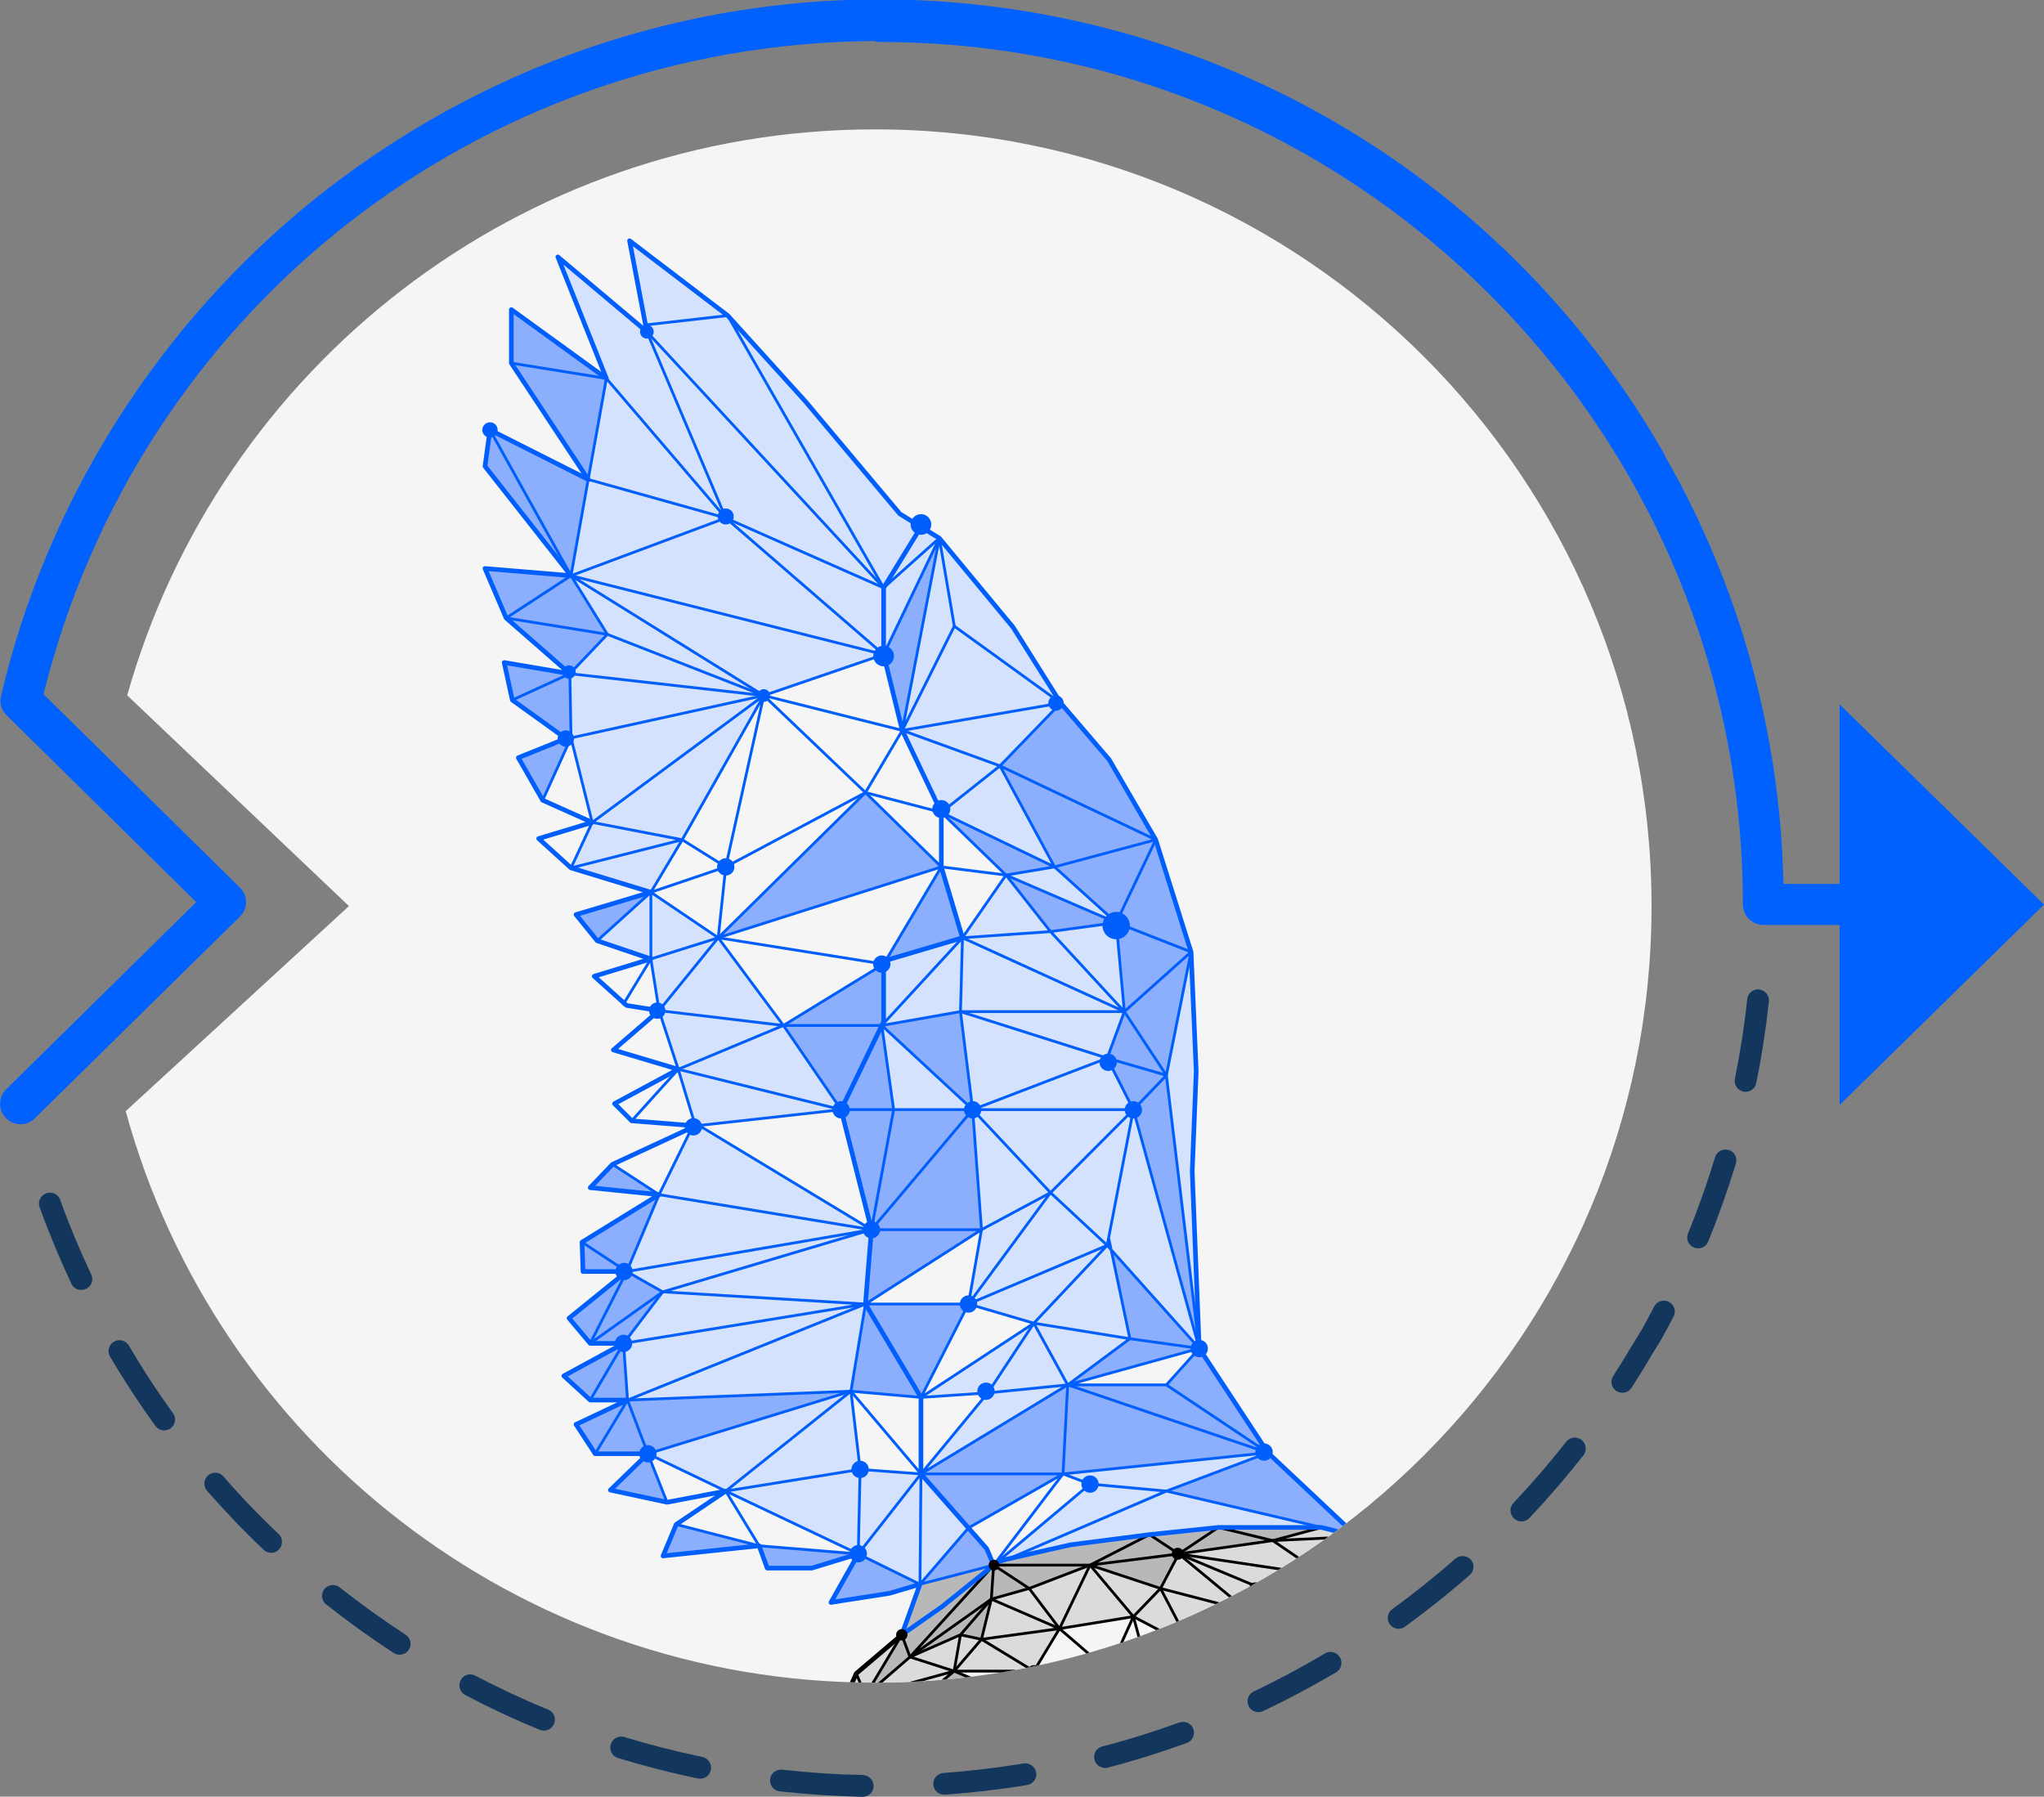 <?xml version="1.0" encoding="utf-8"?>
<!-- Generator: Adobe Illustrator 24.0.1, SVG Export Plug-In . SVG Version: 6.00 Build 0)  -->
<svg version="1.1" id="Layer_1" xmlns="http://www.w3.org/2000/svg" xmlns:xlink="http://www.w3.org/1999/xlink" x="0px" y="0px"
	 viewBox="0 0 1226 1077.7" style="enable-background:new 0 0 1226 1077.7;" xml:space="preserve">
<rect x="0" y="0" width="1226" height="1077.7" fill="#808080" stroke="none"/>
<style type="text/css">
	.st0{fill:#13365D;}
	.st1{fill:#0061FF;}
	.st2{fill:#F5F5F5;}
	.st3{clip-path:url(#SVGID_2_);}
	.st4{fill:#DBDBDB;}
	.st5{fill:#B8B8B8;}
	.st6{fill:#8BAFFD;}
	.st7{fill:#D5E2FD;}
	.st8{fill:none;stroke:#000000;stroke-width:2.769;stroke-linecap:round;stroke-linejoin:round;stroke-miterlimit:10;}
	.st9{fill:none;stroke:#000000;stroke-width:1.662;stroke-linecap:round;stroke-linejoin:round;stroke-miterlimit:10;}
	.st10{fill:none;stroke:#005EFD;stroke-width:2.769;stroke-linecap:round;stroke-linejoin:round;stroke-miterlimit:10;}
	.st11{fill:none;stroke:#005EFD;stroke-width:1.662;stroke-linecap:round;stroke-linejoin:round;stroke-miterlimit:10;}
	.st12{fill:#005EFD;}
</style>
<title>Asset 4</title>
<g id="Layer_2_1_">
	<g id="Layer_1-2">
		<path class="st0" d="M517.4,1064.7c-16.1-0.3-32.4-1.4-48.3-3.2c-3.6-0.4-6.8,2.2-7.2,5.8c-0.4,3.6,2.2,6.8,5.8,7.2l0,0
			c16.3,1.8,33,2.9,49.5,3.3h0.2c3.6,0,6.6-2.9,6.6-6.5S521,1064.7,517.4,1064.7L517.4,1064.7z"/>
		<path class="st0" d="M613.9,1057.8c-15.8,2.6-32,4.5-48.1,5.7c-3.6,0.3-6.3,3.4-6,7c0.3,3.4,3.1,6,6.5,6c0.2,0,0.3,0,0.5,0
			c16.5-1.2,33-3.1,49.3-5.8c3.6-0.6,6-3.9,5.4-7.5S617.4,1057.2,613.9,1057.8L613.9,1057.8L613.9,1057.8z"/>
		<path class="st0" d="M243.2,980.5c-13.5-8.8-26.7-18.3-39.3-28.2c-2.7-2.3-6.9-2-9.2,0.7c-2.3,2.7-2,6.9,0.7,9.2
			c0.1,0.1,0.3,0.2,0.4,0.3c12.9,10.2,26.5,20,40.3,29c3,2,7.1,1.1,9.1-1.9S246.3,982.5,243.2,980.5L243.2,980.5L243.2,980.5z"/>
		<path class="st0" d="M328.8,1025.5c-14.9-6.1-29.6-13-43.9-20.5c-3.3-1.6-7.2-0.2-8.7,3.1c-1.5,3.1-0.3,6.8,2.6,8.5
			c14.6,7.7,29.7,14.8,45,21c0.8,0.3,1.6,0.5,2.5,0.5c3.6,0,6.5-3,6.5-6.6C332.8,1028.8,331.3,1026.5,328.8,1025.5L328.8,1025.5z"/>
		<path class="st0" d="M36.1,719.7c-1.2-3.4-5-5.2-8.4-3.9s-5.2,5-3.9,8.4c5.6,15.5,12,30.9,19,45.8c1.5,3.3,5.4,4.7,8.7,3.1
			c0,0,0,0,0.1,0c3.3-1.5,4.7-5.4,3.1-8.7c0,0,0,0,0,0C47.8,749.8,41.5,734.8,36.1,719.7z"/>
		<path class="st0" d="M77.3,807.1c-1.8-3.1-5.9-4.1-9-2.3c-3.1,1.8-4.1,5.9-2.3,9l0,0c8.4,14.2,17.5,28.1,27.2,41.5
			c2.1,2.9,6.2,3.6,9.1,1.5s3.6-6.2,1.5-9.1C94.3,834.6,85.4,821,77.3,807.1z"/>
		<path class="st0" d="M133.9,885.5c-2.4-2.7-6.6-2.8-9.2-0.4c-2.6,2.4-2.8,6.3-0.6,9c10.8,12.4,22.4,24.5,34.3,35.8
			c2.8,2.3,6.9,2,9.2-0.8c2.1-2.5,2-6.3-0.2-8.7C155.7,909.4,144.4,897.6,133.9,885.5z"/>
		<path class="st0" d="M421.3,1053.9c-15.8-3.3-31.5-7.3-46.9-12c-3.5-1-7.1,1-8.1,4.5c-1,3.4,0.9,7,4.3,8.1
			c15.8,4.8,32,9,48.1,12.3c0.4,0.1,0.9,0.1,1.3,0.1c3.6,0,6.5-2.9,6.5-6.6C426.5,1057.2,424.3,1054.5,421.3,1053.9L421.3,1053.9z"
			/>
		<path class="st0" d="M1036.9,689.8c-3.5-1-7.1,0.9-8.2,4.4c-4.7,15.4-10.1,30.7-16.2,45.6c-1.4,3.3,0.2,7.1,3.5,8.5c0,0,0,0,0,0
			c0.8,0.3,1.6,0.5,2.5,0.5c2.7,0,5.1-1.6,6.1-4.1c6.2-15.3,11.8-31,16.6-46.8C1042.3,694.5,1040.3,690.8,1036.9,689.8z"/>
		<path class="st0" d="M1001,780.9c-3.2-1.7-7.1-0.4-8.8,2.8c-2.4,4.5-4.8,9.1-7.3,13.6l-5.9,9.6c-3.7,6.2-7.5,12.4-11.4,18.5
			c-2,3-1.1,7.1,2,9s7.1,1.1,9-2l0,0c4-6.2,8-12.6,11.6-18.8l5.9-9.6l0.1-0.2c2.6-4.6,5.1-9.3,7.6-14
			C1005.5,786.6,1004.2,782.6,1001,780.9C1001,780.9,1001,780.9,1001,780.9z"/>
		<path class="st0" d="M1055.2,593.5c-3.6-0.4-6.8,2.2-7.2,5.8c-1.7,16-4.2,32.1-7.4,47.8c-0.7,3.5,1.6,7,5.1,7.7
			c0.4,0.1,0.9,0.1,1.3,0.1c3.1,0,5.8-2.2,6.4-5.2c3.3-16.1,5.8-32.6,7.6-49C1061.4,597.2,1058.8,594,1055.2,593.5
			C1055.2,593.5,1055.2,593.5,1055.2,593.5z"/>
		<path class="st0" d="M707.3,1033.2c-15.1,5.5-30.6,10.4-46.2,14.4c-3.5,0.9-5.6,4.5-4.6,8c0.8,2.9,3.3,4.8,6.3,4.9
			c0.6,0,1.1-0.1,1.7-0.2c15.9-4.2,31.9-9.2,47.3-14.8c3.4-1.2,5.2-4.9,4-8.3c-1.2-3.4-4.9-5.2-8.3-4
			C707.5,1033.2,707.4,1033.2,707.3,1033.2L707.3,1033.2z"/>
		<path class="st0" d="M948.6,863.7c-2.8-2.2-6.9-1.8-9.2,1.1c0,0,0,0,0,0c-9.9,12.7-20.6,25-31.6,36.7c-2.5,2.6-2.4,6.8,0.3,9.3
			s6.8,2.4,9.3-0.3c11.3-12,22.2-24.6,32.4-37.6C951.9,870,951.5,865.9,948.6,863.7C948.6,863.7,948.6,863.7,948.6,863.7z"/>
		<path class="st0" d="M794.7,991.8c-13.8,8.2-28.2,15.9-42.7,22.8c-3.3,1.5-4.6,5.4-3.1,8.7c1.1,2.3,3.4,3.7,5.9,3.7
			c1,0,1.9-0.2,2.8-0.6c14.9-7.1,29.6-14.9,43.8-23.3c3.1-1.8,4.1-5.9,2.3-9C801.8,991,797.8,989.9,794.7,991.8z"/>
		<path class="st0" d="M872.9,935c-12.1,10.6-24.8,20.8-37.8,30.2c-2.9,2.1-3.6,6.2-1.5,9.1c2.1,2.9,6.2,3.6,9.1,1.5
			c0,0,0.1,0,0.1-0.1c13.3-9.7,26.4-20.1,38.8-31c2.7-2.4,3-6.5,0.6-9.2C879.8,932.9,875.6,932.6,872.9,935L872.9,935z"/>
		<path class="st1" d="M1226,542.6l-122.6-120.1v107.7h-33.7c-1.8-90.1-26.2-178.4-71-256.6c-0.2-0.7-0.5-1.4-0.9-2
			C848.9,12.3,517.9-77.3,258.6,71.7c-24.3,14-47.5,29.8-69.4,47.3C95,194.6,28,300.6,0.6,417.5c-1,4.2,0.3,8.5,3.3,11.5
			l113.8,112.1L3.7,653.4c-4.8,4.7-4.9,12.5-0.1,17.3s12.5,4.9,17.3,0.1l123-121c4.8-4.7,4.9-12.5,0.1-17.3c0,0-0.1-0.1-0.1-0.1
			l-117.8-116C83.2,186.6,286.7,26.3,524.2,24.6c1.2,0.4,2.6,0.6,3.9,0.6c285.2,0,517.3,232,517.3,517.3c0,6.8,5.5,12.3,12.2,12.3
			c0,0,0,0,0,0h45.8v108L1226,542.6z"/>
		<path class="st2" d="M524.8,77.6c-213.5,0-393.4,143.6-448.5,339.5l133,126.4l-133.9,123c54,197.6,234.7,342.8,449.4,342.8
			c257.3,0,465.8-208.5,465.8-465.8S782.1,77.6,524.8,77.6z"/>
		<g>
			<defs>
				<path id="SVGID_1_" d="M524.8,77.6c-213.5,0-393.4,143.6-448.5,339.5l133,126.4l-133.9,123c54,197.6,234.7,342.8,449.4,342.8
					c257.3,0,465.8-208.5,465.8-465.8S782.1,77.6,524.8,77.6z"/>
			</defs>
			<clipPath id="SVGID_2_">
				<use xlink:href="#SVGID_1_"  style="overflow:visible;"/>
			</clipPath>
			<g class="st3">
				<g>
					<g>
						<g id="XMLID_12_">
							<g>
								<polygon class="st4" points="814,921.7 825.8,939.6 819.4,963.8 								"/>
								<polygon class="st5" points="814,921.7 819.4,963.8 794.2,945.1 								"/>
								<polygon class="st4" points="814,921.7 794.2,945.1 763.4,924.1 								"/>
								<polygon class="st5" points="794.2,945.1 788.7,987 769.8,975 								"/>
								<polygon class="st4" points="794.2,945.1 750.6,950.3 707,932.1 								"/>
								<polygon class="st4" points="794.2,945.1 707,932.1 763.4,924.1 								"/>
								<polygon class="st4" points="792.7,916.2 814,921.7 763.4,924.1 								"/>
								<polygon class="st5" points="792.7,916.2 763.4,924.1 730.8,916.2 								"/>
								<polygon class="st5" points="790.3,988.3 789,988.5 788.7,987 794.2,945.1 819.4,963.8 								"/>
								<polygon class="st5" points="788.7,987 789,988.5 732.5,997.4 769.8,975 								"/>
								<polygon class="st5" points="763.4,924.1 707,932.1 730.8,916.2 								"/>
								<polygon class="st4" points="748.4,966.4 707,932.1 750.6,950.3 								"/>
								<polygon class="st4" points="748.4,966.4 714.4,987.9 696.1,952.8 								"/>
								<polygon class="st4" points="748.4,966.4 696.1,952.8 707,932.1 								"/>
								<polygon class="st6" points="792.7,916.2 699.6,894.4 760.5,871.4 814,921.7 								"/>
								<polygon class="st5" points="714.4,987.9 769.8,975 732.5,997.4 								"/>
								<polygon class="st5" points="730.8,916.2 707,932.1 689.5,920.5 								"/>
								<polygon class="st7" points="642.2,926.6 605,935 699.6,894.4 792.7,916.2 730.8,916.2 689.5,920.5 								"/>
								<polygon class="st7" points="719.3,808.8 699.6,645 714.4,571 717.5,642.6 715.1,702.7 								"/>
								<polygon class="st5" points="732.5,997.4 687.4,997.4 714.4,987.9 								"/>
								<polygon class="st4" points="696.1,952.8 714.4,987.9 679.8,969.7 								"/>
								<polygon class="st6" points="699.6,830.7 719.3,808.8 760.5,871.4 								"/>
								<polygon class="st5" points="707,932.1 696.1,952.8 653.8,938.8 								"/>
								<polygon class="st5" points="707,932.1 653.8,938.8 689.5,920.5 								"/>
								<polygon class="st6" points="699.6,645 674.4,606.8 714.4,571 								"/>
								<polygon class="st6" points="714.4,571 669.5,553.4 693.2,503.7 								"/>
								<polygon class="st6" points="719.3,808.8 679.8,665.6 699.6,645 								"/>
								<polygon class="st4" points="696.1,952.8 679.8,969.7 653.8,938.8 								"/>
								<polygon class="st5" points="695.2,1011.5 687.4,997.4 732.5,997.4 								"/>
								<polygon class="st5" points="687.4,997.4 695.2,1011.5 665.1,1002.4 								"/>
								<polygon class="st5" points="695.2,1011.5 615.5,1021.1 665.1,1002.4 								"/>
								<polygon class="st6" points="669.5,553.4 714.4,571 674.4,606.8 								"/>
								<polygon class="st4" points="653.8,938.8 679.8,969.7 635.5,976.9 								"/>
								<polygon class="st6" points="699.6,645 664.1,634.7 674.4,606.8 								"/>
								<polygon class="st6" points="679.8,665.6 664.1,634.7 699.6,645 								"/>
								<polygon class="st6" points="677.7,803 666.5,749.7 719.3,808.8 								"/>
								<polygon class="st7" points="677.7,803 620.1,793.7 664.1,747 666.5,749.7 								"/>
								<polygon class="st7" points="719.3,808.8 666.5,749.7 664.1,747 679.8,665.6 								"/>
								<polygon class="st5" points="665.1,1002.4 615.5,1021.1 620.1,1002.4 								"/>
								<polygon class="st6" points="719.3,808.8 640.4,830.7 677.7,803 								"/>
								<polygon class="st7" points="596,938.8 653.8,890.2 699.6,894.4 605,935 599.1,936.3 								"/>
								<polygon class="st4" points="653.8,938.8 635.5,976.9 617.3,952.8 								"/>
								<polygon class="st5" points="653.8,938.8 617.3,952.8 596,938.8 								"/>
								<polygon class="st6" points="669.5,553.4 632.5,520 693.2,503.7 								"/>
								<polygon class="st6" points="760.5,871.4 640.4,830.7 699.6,830.7 								"/>
								<polygon class="st7" points="674.4,606.8 630.1,558.8 669.5,553.4 								"/>
								<polygon class="st6" points="693.2,503.7 599.8,459.4 636.2,421.7 665.3,455.7 								"/>
								<polygon class="st6" points="640.4,830.7 760.5,871.4 637.6,884.1 								"/>
								<polygon class="st5" points="653.8,938.8 596,938.8 605,935 642.2,926.6 689.5,920.5 								"/>
								<polygon class="st7" points="653.8,890.2 637.6,884.1 760.5,871.4 699.6,894.4 								"/>
								<polygon class="st7" points="664.1,634.7 576.1,606.8 674.4,606.8 								"/>
								<polygon class="st7" points="630.1,715.4 679.8,665.6 664.1,747 								"/>
								<polygon class="st7" points="679.8,665.6 583.4,665.6 664.1,634.7 								"/>
								<polygon class="st7" points="640.4,830.7 552.4,884.1 592.5,835.5 								"/>
								<polygon class="st4" points="617.3,952.8 635.5,976.9 594.6,959.2 								"/>
								<polygon class="st4" points="635.5,976.9 620.1,1002.4 588.7,983.3 								"/>
								<polygon class="st4" points="635.5,976.9 588.7,983.3 594.6,959.2 								"/>
								<polygon class="st7" points="674.4,606.8 577.3,562.5 630.1,558.8 								"/>
								<polygon class="st7" points="664.1,747 580.9,782.2 630.1,715.4 								"/>
								<polygon class="st7" points="664.1,747 620.1,793.7 580.9,782.2 								"/>
								<polygon class="st6" points="637.6,884.1 552.4,884.1 640.4,830.7 								"/>
								<polygon class="st7" points="640.4,830.7 620.1,793.7 677.7,803 								"/>
								<polygon class="st6" points="637.6,884.1 580.9,916.5 552.4,884.1 								"/>
								<polygon class="st7" points="640.4,830.7 592.5,835.5 620.1,793.7 								"/>
								<polygon class="st6" points="603.4,524.9 669.5,553.4 630.1,558.8 								"/>
								<polygon class="st6" points="599.8,459.4 693.2,503.7 632.5,520 								"/>
								<polygon class="st5" points="620.1,1002.4 615.5,1021.1 596,1012.4 								"/>
								<polygon class="st4" points="620.1,1002.4 572.3,1002.4 588.7,983.3 								"/>
								<polygon class="st5" points="617.3,952.8 594.6,959.2 596,938.8 								"/>
								<polygon class="st5" points="615.5,1021.1 540.9,1028.4 596,1012.4 								"/>
								<polygon class="st7" points="577.3,562.5 603.4,524.9 630.1,558.8 								"/>
								<polygon class="st7" points="669.5,553.4 603.4,524.9 632.5,520 								"/>
								<polygon class="st7" points="664.1,634.7 583.4,665.6 576.1,606.8 								"/>
								<polygon class="st7" points="620.1,793.7 592.5,835.5 552.4,838.2 								"/>
								<polygon class="st7" points="576.1,606.8 577.3,562.5 674.4,606.8 								"/>
								<polygon class="st7" points="580.9,782.2 588.7,737.6 630.1,715.4 								"/>
								<polygon class="st6" points="596,938.8 551.8,950.3 580.9,916.5 591.8,928.9 								"/>
								<polygon class="st5" points="596,938.8 565.2,963.6 540.9,980.6 551.8,950.3 								"/>
								<polygon class="st5" points="596,938.8 594.6,959.2 545.8,993.9 								"/>
								<polygon class="st5" points="596,1012.4 540.9,1028.4 572.3,1002.4 								"/>
								<polygon class="st4" points="588.7,983.3 572.3,1002.4 576.1,980.6 								"/>
								<polygon class="st5" points="576.1,980.6 594.6,959.2 588.7,983.3 								"/>
								<polygon class="st7" points="630.1,715.4 583.4,665.6 679.8,665.6 								"/>
								<polygon class="st7" points="632.5,520 564.6,487.3 599.8,459.4 								"/>
								<polygon class="st7" points="583.4,665.6 630.1,715.4 588.7,737.6 								"/>
								<polygon class="st6" points="588.7,737.6 522.7,737.6 583.4,665.6 								"/>
								<polygon class="st7" points="552.4,884.1 580.9,916.5 551.8,950.3 								"/>
								<polygon class="st6" points="583.4,665.6 528.9,615.1 576.1,606.8 								"/>
								<polygon class="st7" points="528.9,615.1 577.3,562.5 576.1,606.8 								"/>
								<polygon class="st5" points="576.1,980.6 545.8,993.9 594.6,959.2 								"/>
								<polygon class="st4" points="576.1,980.6 572.3,1002.4 545.8,993.9 								"/>
								<polygon class="st4" points="572.3,1002.4 540.9,1028.4 519.1,1017 								"/>
								<polygon class="st4" points="572.3,1002.4 519.1,1017 545.8,993.9 								"/>
								<polygon class="st6" points="519.1,782.2 580.9,782.2 552.4,838.2 								"/>
								<polygon class="st7" points="572.4,375.6 563.4,322.8 607.6,376.2 636.2,421.7 								"/>
								<polygon class="st6" points="577.3,562.5 531.3,576.1 564.6,520 								"/>
								<polygon class="st6" points="564.6,487.3 632.5,520 603.4,524.9 								"/>
								<polygon class="st7" points="563.4,322.8 530,352.6 552.4,316.1 								"/>
								<polygon class="st7" points="530,392.6 530,352.6 563.4,322.8 								"/>
								<polygon class="st7" points="552.4,884.1 551.8,950.3 514.8,932.1 								"/>
								<polygon class="st7" points="552.4,884.1 514.8,932.1 515.9,881.4 								"/>
								<polygon class="st6" points="551.8,950.3 533.6,955.7 498.4,961.2 514.8,932.1 								"/>
								<polygon class="st5" points="540.9,980.6 565.2,963.6 596,938.8 545.8,993.9 								"/>
								<polygon class="st7" points="541.2,438.1 636.2,421.7 599.8,459.4 								"/>
								<polygon class="st7" points="541.2,438.1 572.4,375.6 636.2,421.7 								"/>
								<polygon class="st5" points="545.8,993.9 519.1,1017 540.9,980.6 								"/>
								<polygon class="st7" points="530,612.8 530,578.3 531.3,576.1 577.3,562.5 528.9,615.1 								"/>
								<polygon class="st7" points="536,665.6 528.9,615.1 583.4,665.6 								"/>
								<polygon class="st7" points="599.8,459.4 564.6,487.3 541.2,438.1 								"/>
								<polygon class="st6" points="522.7,737.6 536,665.6 583.4,665.6 								"/>
								<polygon class="st7" points="563.4,322.8 572.4,375.6 541.2,438.1 								"/>
								<polygon class="st6" points="530,392.6 563.4,322.8 541.2,438.1 								"/>
								<polygon class="st6" points="519.1,782.2 552.4,838.2 510.4,834.5 								"/>
								<polygon class="st6" points="522.7,737.6 588.7,737.6 519.1,782.2 								"/>
								<polygon class="st6" points="504.5,665.6 528.9,615.1 536,665.6 								"/>
								<polygon class="st6" points="522.7,737.6 504.5,665.6 536,665.6 								"/>
								<polygon class="st6" points="564.6,520 430.8,562.5 519.1,475.4 								"/>
								<polygon class="st4" points="513.6,1003.8 540.9,980.6 519.1,1017 								"/>
								<polygon class="st7" points="519.1,782.2 510.4,834.5 376.4,839.8 								"/>
								<polygon class="st4" points="513.6,1003.8 519.1,1017 504.5,1024.3 								"/>
								<polygon class="st4" points="540.9,1028.4 504.5,1024.3 519.1,1017 								"/>
								<polygon class="st7" points="519.1,782.2 376.4,839.8 374,805.8 								"/>
								<polygon class="st7" points="519.1,782.2 374,805.8 397.5,774.9 								"/>
								<polygon class="st7" points="397.5,774.9 522.7,737.6 519.1,782.2 								"/>
								<polygon class="st7" points="510.4,834.5 515.9,881.4 435.3,894.4 								"/>
								<polygon class="st7" points="515.9,881.4 514.8,932.1 435.3,894.4 								"/>
								<polygon class="st6" points="514.8,932.1 486.9,940.6 460.2,940.6 455.3,927.2 								"/>
								<polygon class="st6" points="528.9,615.1 469.9,615.1 530,578.3 530,612.8 								"/>
								<polygon class="st7" points="510.4,834.5 435.3,894.4 388.6,872 								"/>
								<polygon class="st6" points="510.4,834.5 388.6,872 376.4,839.8 								"/>
								<polygon class="st6" points="504.5,665.6 469.9,615.1 528.9,615.1 								"/>
								<polygon class="st7" points="522.7,737.6 395.3,716.6 415.1,676.3 417.1,675.4 419.3,675.1 								"/>
								<polygon class="st7" points="504.5,665.6 406.8,641.4 469.9,615.1 								"/>
								<polygon class="st7" points="522.7,737.6 397.5,774.9 375.9,762.7 								"/>
								<polygon class="st7" points="522.7,737.6 375.9,762.7 395.3,716.6 								"/>
								<polygon class="st7" points="430.8,562.5 469.9,615.1 395.3,606.2 								"/>
								<polygon class="st7" points="469.9,615.1 406.8,641.4 395.3,606.2 								"/>
								<polygon class="st7" points="504.5,665.6 419.3,675.1 416.5,673.4 416.5,673.4 406.8,641.4 								"/>
								<polygon class="st7" points="530,392.6 458.1,417.2 342.5,345.3 								"/>
								<polygon class="st7" points="436.5,189.3 483.2,240.9 539.7,308.2 552.4,316.1 530,352.6 								"/>
								<polygon class="st7" points="458.1,417.2 409.2,503.7 355.2,493.3 								"/>
								<polygon class="st7" points="458.1,417.2 355.2,493.3 342.5,442.6 								"/>
								<polygon class="st7" points="458.1,417.2 342.5,442.6 341.8,404.1 								"/>
								<polygon class="st7" points="458.1,417.2 341.8,404.1 364.3,380.5 								"/>
								<polygon class="st7" points="458.1,417.2 364.3,380.5 342.5,345.3 								"/>
								<polygon class="st6" points="455.3,927.2 397.7,933.3 405.6,914.4 								"/>
								<polygon class="st7" points="530,392.6 342.5,345.3 435.3,310.7 								"/>
								<polygon class="st7" points="530,392.6 435.3,310.7 530,352.6 								"/>
								<polygon class="st7" points="530,352.6 388,199 387.2,194.9 436.5,189.3 								"/>
								<polygon class="st7" points="363.7,227 435.3,310.7 352.8,287.6 								"/>
								<polygon class="st7" points="435.3,310.7 342.5,345.3 352.8,287.6 								"/>
								<polygon class="st7" points="436.5,189.3 387.2,194.9 377.6,144.4 								"/>
								<polygon class="st7" points="430.8,562.5 395.3,606.2 390.4,575.2 								"/>
								<polygon class="st7" points="388,199 435.3,310.7 363.7,227 334.6,154.1 								"/>
								<polygon class="st7" points="430.8,562.5 390.4,575.2 390.4,535.2 								"/>
								<polygon class="st7" points="388,199 530,352.6 435.3,310.7 								"/>
								<polygon class="st7" points="409.2,503.7 390.4,535.2 342.5,520.6 								"/>
								<polygon class="st7" points="409.2,503.7 342.5,520.6 355.2,493.3 								"/>
								<polygon class="st6" points="388.6,872 400.1,901.1 366.1,893.8 								"/>
								<polygon class="st6" points="397.5,774.9 354,805.8 375.9,762.7 								"/>
								<polygon class="st6" points="395.3,716.6 375.9,762.7 349.1,745.1 								"/>
								<polygon class="st6" points="395.3,716.6 354,712.4 367.4,698.4 								"/>
								<polygon class="st7" points="390.4,535.2 390.4,575.2 358.2,564.3 								"/>
								<polygon class="st6" points="390.4,535.2 358.2,564.3 345.5,548.6 								"/>
								<polygon class="st6" points="376.4,839.8 388.6,872 357,872 								"/>
								<polygon class="st6" points="374,805.8 376.4,839.8 354,839.8 								"/>
								<polygon class="st6" points="376.4,839.8 357,872 345.5,854.4 								"/>
								<polygon class="st6" points="375.9,762.7 354,805.8 341.3,790.7 								"/>
								<polygon class="st6" points="375.9,762.7 349.7,762.7 349.1,745.1 								"/>
								<polygon class="st6" points="354,805.8 397.5,774.9 374,805.8 								"/>
								<polygon class="st6" points="374,805.8 354,839.8 338.2,825.3 								"/>
								<polygon class="st6" points="342.5,345.3 364.3,380.5 303.6,370.7 								"/>
								<polygon class="st6" points="364.3,380.5 341.8,404.1 303.6,370.7 								"/>
								<polygon class="st6" points="363.7,227 352.8,287.6 306.7,217.8 								"/>
								<polygon class="st6" points="363.7,227 306.7,217.8 306.7,185.7 								"/>
								<polygon class="st6" points="352.8,287.6 342.5,345.3 293.9,257.9 								"/>
								<polygon class="st6" points="339.4,443 307.3,419.9 341.8,404.1 342.5,442.6 341.8,444.1 341.8,444.1 								"/>
								<polygon class="st6" points="342.5,345.3 303.6,370.7 290.9,341 								"/>
								<polygon class="st6" points="341.8,404.1 307.3,419.9 302.4,397.4 								"/>
								<polygon class="st6" points="341.8,444.1 325.5,480 310.9,454.5 339.4,443 								"/>
								<polygon class="st6" points="293.9,257.9 342.5,345.3 290.9,279.7 								"/>
							</g>
							<g>
								<polyline class="st8" points="540.9,980.6 513.6,1003.8 504.5,1024.3 540.9,1028.4 615.5,1021.1 695.2,1011.5 732.5,997.4 
									789,988.5 790.3,988.3 819.4,963.8 825.8,939.6 814,921.7 								"/>
								<polyline class="st9" points="513.6,1003.8 519.1,1017 540.9,980.6 545.8,993.9 519.1,1017 								"/>
								<polygon class="st9" points="596,938.8 545.8,993.9 594.6,959.2 								"/>
								<polyline class="st9" points="617.3,952.8 594.6,959.2 635.5,976.9 588.7,983.3 594.6,959.2 								"/>
								<polyline class="st9" points="732.5,997.4 714.4,987.9 696.1,952.8 653.8,938.8 707,932.1 689.5,920.5 653.8,938.8 
									596,938.8 617.3,952.8 653.8,938.8 679.8,969.7 687.4,997.4 714.4,987.9 679.8,969.7 696.1,952.8 								"/>
								<polygon class="st9" points="730.8,916.2 707,932.1 763.4,924.1 								"/>
								<polyline class="st9" points="596,1012.4 540.9,1028.4 519.1,1017 504.5,1024.3 								"/>
								<polyline class="st9" points="792.7,916.2 763.4,924.1 814,921.7 819.4,963.8 794.2,945.1 788.7,987 769.8,975 732.5,997.4 
									687.4,997.4 695.2,1011.5 665.1,1002.4 615.5,1021.1 								"/>
								<polyline class="st9" points="763.4,924.1 794.2,945.1 814,921.7 								"/>
								<polyline class="st9" points="794.2,945.1 750.6,950.3 707,932.1 794.2,945.1 769.8,975 748.4,966.4 714.4,987.9 769.8,975 
																	"/>
								<polyline class="st9" points="750.6,950.3 748.4,966.4 794.2,945.1 								"/>
								<polygon class="st9" points="707,932.1 748.4,966.4 696.1,952.8 								"/>
								<polyline class="st9" points="653.8,938.8 635.5,976.9 679.8,969.7 665.1,1002.4 687.4,997.4 								"/>
								<polyline class="st9" points="617.3,952.8 635.5,976.9 665.1,1002.4 620.1,1002.4 635.5,976.9 								"/>
								<polygon class="st9" points="620.1,1002.4 596,1012.4 615.5,1021.1 								"/>
								<polygon class="st9" points="588.7,983.3 620.1,1002.4 572.3,1002.4 								"/>
								<polyline class="st9" points="594.6,959.2 576.1,980.6 545.8,993.9 572.3,1002.4 576.1,980.6 588.7,983.3 								"/>
								<polyline class="st9" points="519.1,1017 572.3,1002.4 540.9,1028.4 								"/>
								<line class="st9" x1="596" y1="1012.4" x2="572.3" y2="1002.4"/>
								<polyline class="st10" points="374.3,601.8 375.9,603.1 395.3,606.2 367.9,629.8 406.8,641.4 368.6,662 378.9,672.3 
									415.6,675.2 417.1,675.4 415.1,676.3 367.4,698.4 354,712.4 395.3,716.6 349.1,745.1 349.7,762.7 375.9,762.7 341.3,790.7 
									354,805.8 374,805.8 338.2,825.3 354,839.8 376.4,839.8 345.5,854.4 357,872 388.6,872 366.1,893.8 400.1,901.1 
									435.3,894.4 405.6,914.4 397.7,933.3 455.3,927.2 460.2,940.6 486.9,940.6 514.8,932.1 498.4,961.2 533.6,955.7 
									551.8,950.3 540.9,980.6 565.2,963.6 596,938.8 599.1,936.3 605,935 642.2,926.6 689.5,920.5 730.8,916.2 792.7,916.2 
									814,921.7 760.5,871.4 719.3,808.8 715.1,702.7 717.5,642.6 714.4,571 693.2,503.7 665.3,455.7 636.2,421.7 607.6,376.2 
									563.4,322.8 552.4,316.1 539.7,308.2 483.2,240.9 436.5,189.3 377.6,144.4 387.2,194.9 388,199 334.6,154.1 363.7,227 
									306.7,185.7 306.7,217.8 352.8,287.6 293.9,257.9 290.9,279.7 342.5,345.3 290.9,341 303.6,370.7 341.8,404.1 302.4,397.4 
									307.3,419.9 339.4,443 310.9,454.5 325.5,480 355.2,493.3 323.1,503 342.5,520.6 390.4,535.2 345.5,548.6 358.2,564.3 
									390.4,575.2 356.4,585.6 374.3,601.7 								"/>
								<polyline class="st10" points="552.4,316.1 530,352.6 530,392.6 541.2,438.1 564.6,487.3 564.6,520 577.3,562.5 
									531.3,576.1 530,576.5 530,578.3 530,612.8 528.9,615.1 504.5,665.6 522.7,737.6 519.1,782.2 552.4,838.2 552.4,884.1 
									580.9,916.5 591.8,928.9 596,938.8 								"/>
								<polygon class="st11" points="541.2,438.1 572.4,375.6 563.4,322.8 								"/>
								<polyline class="st11" points="636.2,421.7 599.8,459.4 693.2,503.7 632.5,520 599.8,459.4 								"/>
								<polyline class="st11" points="572.4,375.6 636.2,421.7 541.2,438.1 599.8,459.4 564.6,487.3 632.5,520 603.4,524.9 
																	"/>
								<polyline class="st11" points="693.2,503.7 669.5,553.4 714.4,571 674.4,606.8 669.5,553.4 								"/>
								<polyline class="st11" points="603.4,524.9 630.1,558.8 577.3,562.5 603.4,524.9 564.6,520 519.1,475.4 430.8,562.5 
									564.6,520 								"/>
								<polyline class="st11" points="669.5,553.4 630.1,558.8 674.4,606.8 577.3,562.5 528.9,615.1 576.1,606.8 577.3,562.5 
																	"/>
								<polygon class="st11" points="674.4,606.8 576.1,606.8 664.1,634.7 								"/>
								<polygon class="st11" points="719.3,808.8 679.8,665.6 699.6,645 								"/>
								<polyline class="st11" points="714.4,571 699.6,645 674.4,606.8 								"/>
								<polyline class="st11" points="699.6,645 664.1,634.7 679.8,665.6 583.4,665.6 528.9,615.1 536,665.6 583.4,665.6 								
									"/>
								<polyline class="st11" points="576.1,606.8 583.4,665.6 664.1,634.7 								"/>
								<polyline class="st11" points="522.7,737.6 588.7,737.6 519.1,782.2 580.9,782.2 588.7,737.6 								"/>
								<polyline class="st11" points="583.4,665.6 588.7,737.6 630.1,715.4 580.9,782.2 664.1,747 630.1,715.4 								"/>
								<polyline class="st11" points="665.1,743.3 666.5,749.7 677.7,803 719.3,808.8 666.5,749.7 664.1,747 679.8,665.6 
									630.1,715.4 583.4,665.6 522.7,737.6 536,665.6 504.5,665.6 469.9,615.1 								"/>
								<polygon class="st11" points="580.9,782.2 620.1,793.7 552.4,838.2 								"/>
								<polygon class="st11" points="552.4,884.1 640.4,830.7 592.5,835.5 								"/>
								<polyline class="st11" points="699.6,830.7 719.3,808.8 640.4,830.7 760.5,871.4 699.6,830.7 640.4,830.7 637.6,884.1 
									552.4,884.1 510.4,834.5 								"/>
								<polyline class="st11" points="792.7,916.2 699.6,894.4 760.5,871.4 637.6,884.1 								"/>
								<polyline class="st11" points="653.8,890.2 637.6,884.1 580.9,916.5 551.8,950.3 596,938.8 637.6,884.1 								"/>
								<polygon class="st11" points="699.6,894.4 605,935 596,938.8 653.8,890.2 								"/>
								<polyline class="st11" points="388,199 530,352.6 563.4,322.8 530,392.6 435.3,310.7 352.8,287.6 363.7,227 								"/>
								<line class="st11" x1="388" y1="199" x2="435.3" y2="310.7"/>
								<polyline class="st11" points="306.7,217.8 363.7,227 435.3,310.7 530,352.6 436.5,189.3 387.2,194.9 								"/>
								<polyline class="st11" points="352.8,287.6 342.5,345.3 293.9,257.9 								"/>
								<polyline class="st11" points="435.3,310.7 342.5,345.3 530,392.6 458.1,417.2 342.5,345.3 								"/>
								<polygon class="st11" points="303.6,370.7 342.5,345.3 364.3,380.5 								"/>
								<polygon class="st11" points="341.8,404.1 364.3,380.5 458.1,417.2 								"/>
								<polygon class="st11" points="541.2,438.1 458.1,417.2 519.1,475.4 								"/>
								<polyline class="st11" points="307.3,419.9 341.8,404.1 342.5,442.6 458.1,417.2 355.2,493.3 342.5,442.6 								"/>
								<polyline class="st11" points="342.5,442.6 341.8,444.1 341.8,444.1 325.5,480 								"/>
								<polyline class="st11" points="409.2,503.7 342.5,520.6 355.2,493.3 409.2,503.7 458.1,417.2 435.3,520 519.1,475.4 
									564.6,487.3 603.4,524.9 669.5,553.4 632.5,520 								"/>
								<polygon class="st11" points="409.2,503.7 435.3,520 390.4,535.2 								"/>
								<polyline class="st11" points="564.6,520 531.3,576.1 530,578.3 430.8,562.5 435.3,520 								"/>
								<polygon class="st11" points="390.4,535.2 430.8,562.5 390.4,575.2 								"/>
								<line class="st11" x1="358.2" y1="564.3" x2="390.4" y2="535.2"/>
								<polyline class="st11" points="374.3,601.7 390.4,575.2 395.3,606.2 430.8,562.5 469.9,615.1 530,578.3 								"/>
								<line class="st10" x1="374.3" y1="601.8" x2="374.3" y2="601.7"/>
								<polyline class="st11" points="528.9,615.1 469.9,615.1 395.3,606.2 406.8,641.4 469.9,615.1 								"/>
								<line class="st11" x1="416.5" y1="673.4" x2="406.8" y2="641.4"/>
								<polyline class="st11" points="378.9,672.3 406.8,641.4 504.5,665.6 419.3,675.1 417.1,675.4 416.5,673.4 								"/>
								<polygon class="st11" points="416.5,673.4 416.5,673.4 419.3,675.1 522.7,737.6 395.3,716.6 415.1,676.3 415.6,675.2 
																	"/>
								<polyline class="st11" points="367.4,698.4 395.3,716.6 375.9,762.7 349.1,745.1 								"/>
								<polyline class="st11" points="375.9,762.7 397.5,774.9 354,805.8 375.9,762.7 522.7,737.6 397.5,774.9 								"/>
								<polygon class="st11" points="374,805.8 397.5,774.9 519.1,782.2 								"/>
								<polyline class="st11" points="354,839.8 374,805.8 376.4,839.8 519.1,782.2 510.4,834.5 552.4,838.2 592.5,835.5 
									620.1,793.7 640.4,830.7 677.7,803 620.1,793.7 664.1,747 								"/>
								<polyline class="st11" points="357,872 376.4,839.8 388.6,872 510.4,834.5 376.4,839.8 								"/>
								<polyline class="st11" points="405.6,914.4 455.3,927.2 435.3,894.4 515.9,881.4 510.4,834.5 435.3,894.4 388.6,872 
									400.1,901.1 								"/>
								<polygon class="st11" points="515.9,881.4 552.4,884.1 514.8,932.1 								"/>
								<polyline class="st11" points="455.3,927.2 514.8,932.1 435.3,894.4 								"/>
								<polyline class="st11" points="552.4,884.1 551.8,950.3 514.8,932.1 								"/>
							</g>
						</g>
					</g>
				</g>
				<g>
					<g>
						<circle class="st12" cx="458.1" cy="417.2" r="3.8"/>
					</g>
					<g>
						<circle class="st12" cx="530" cy="393.5" r="6.2"/>
					</g>
					<g>
						<circle class="st12" cx="552.4" cy="314.6" r="6.2"/>
					</g>
					<g>
						<circle class="st12" cx="435.3" cy="309.8" r="4.8"/>
					</g>
					<g>
						<circle class="st12" cx="388" cy="199" r="4.1"/>
					</g>
					<g>
						<circle class="st12" cx="293.9" cy="257.9" r="4.6"/>
					</g>
					<g>
						<circle class="st12" cx="341.3" cy="403.1" r="4"/>
					</g>
					<g>
						<circle class="st12" cx="339.4" cy="443" r="4.9"/>
					</g>
					<g>
						<circle class="st12" cx="435.3" cy="520" r="5.2"/>
					</g>
					<g>
						<circle class="st12" cx="564.6" cy="485.3" r="5.4"/>
					</g>
					<g>
						<circle class="st12" cx="633.4" cy="421.7" r="4.6"/>
					</g>
					<g>
						<circle class="st12" cx="528.9" cy="578.3" r="5.2"/>
					</g>
					<g>
						<circle class="st12" cx="394.2" cy="606.2" r="4.9"/>
					</g>
					<g>
						<circle class="st12" cx="415.9" cy="675.9" r="5.2"/>
					</g>
					<g>
						<circle class="st12" cx="664.7" cy="637.2" r="5.2"/>
					</g>
					<g>
						<circle class="st12" cx="583.4" cy="665.7" r="5.2"/>
					</g>
					<g>
						<circle class="st12" cx="504.5" cy="665.7" r="5.2"/>
					</g>
					<g>
						<circle class="st12" cx="522.7" cy="737.6" r="5.2"/>
					</g>
					<g>
						<circle class="st12" cx="374.3" cy="762.7" r="5.2"/>
					</g>
					<g>
						<circle class="st12" cx="374" cy="805.8" r="5.2"/>
					</g>
					<g>
						<circle class="st12" cx="580.9" cy="782.2" r="5.2"/>
					</g>
					<g>
						<circle class="st12" cx="679.8" cy="665.7" r="5.2"/>
					</g>
					<g>
						<circle class="st12" cx="719.3" cy="808.9" r="5.2"/>
					</g>
					<g>
						<circle class="st12" cx="591.4" cy="834.5" r="5.2"/>
					</g>
					<g>
						<circle class="st12" cx="388.6" cy="872" r="5.2"/>
					</g>
					<g>
						<circle class="st12" cx="515.9" cy="881.4" r="5.2"/>
					</g>
					<g>
						<circle class="st12" cx="514.8" cy="932" r="5.2"/>
					</g>
					<g>
						<circle class="st12" cx="653.8" cy="890.2" r="5.2"/>
					</g>
					<g>
						<circle class="st12" cx="758.2" cy="871" r="5.2"/>
					</g>
					<g>
						<g>
							<g>
								<circle cx="792.7" cy="945.1" r="3.6"/>
							</g>
						</g>
					</g>
					<g>
						<g>
							<g>
								<circle cx="812.1" cy="921.7" r="3"/>
							</g>
						</g>
					</g>
					<g>
						<g>
							<g>
								<circle cx="540.9" cy="980.6" r="3.4"/>
							</g>
						</g>
					</g>
					<g>
						<g>
							<g>
								<circle cx="620.1" cy="1002.4" r="3.6"/>
							</g>
						</g>
					</g>
					<g>
						<g>
							<g>
								<circle cx="706.4" cy="932" r="3.6"/>
							</g>
						</g>
					</g>
					<g>
						<g>
							<g>
								<circle cx="732.5" cy="997.4" r="3.9"/>
							</g>
						</g>
					</g>
					<g>
						<g>
							<g>
								<circle cx="504.9" cy="1023.1" r="3.7"/>
							</g>
						</g>
					</g>
					<g>
						<g>
							<g>
								<circle cx="596.2" cy="938.8" r="3.2"/>
							</g>
						</g>
					</g>
					<g>
						<circle class="st12" cx="669.5" cy="555.2" r="8.2"/>
					</g>
				</g>
			</g>
		</g>
	</g>
</g>
</svg>
